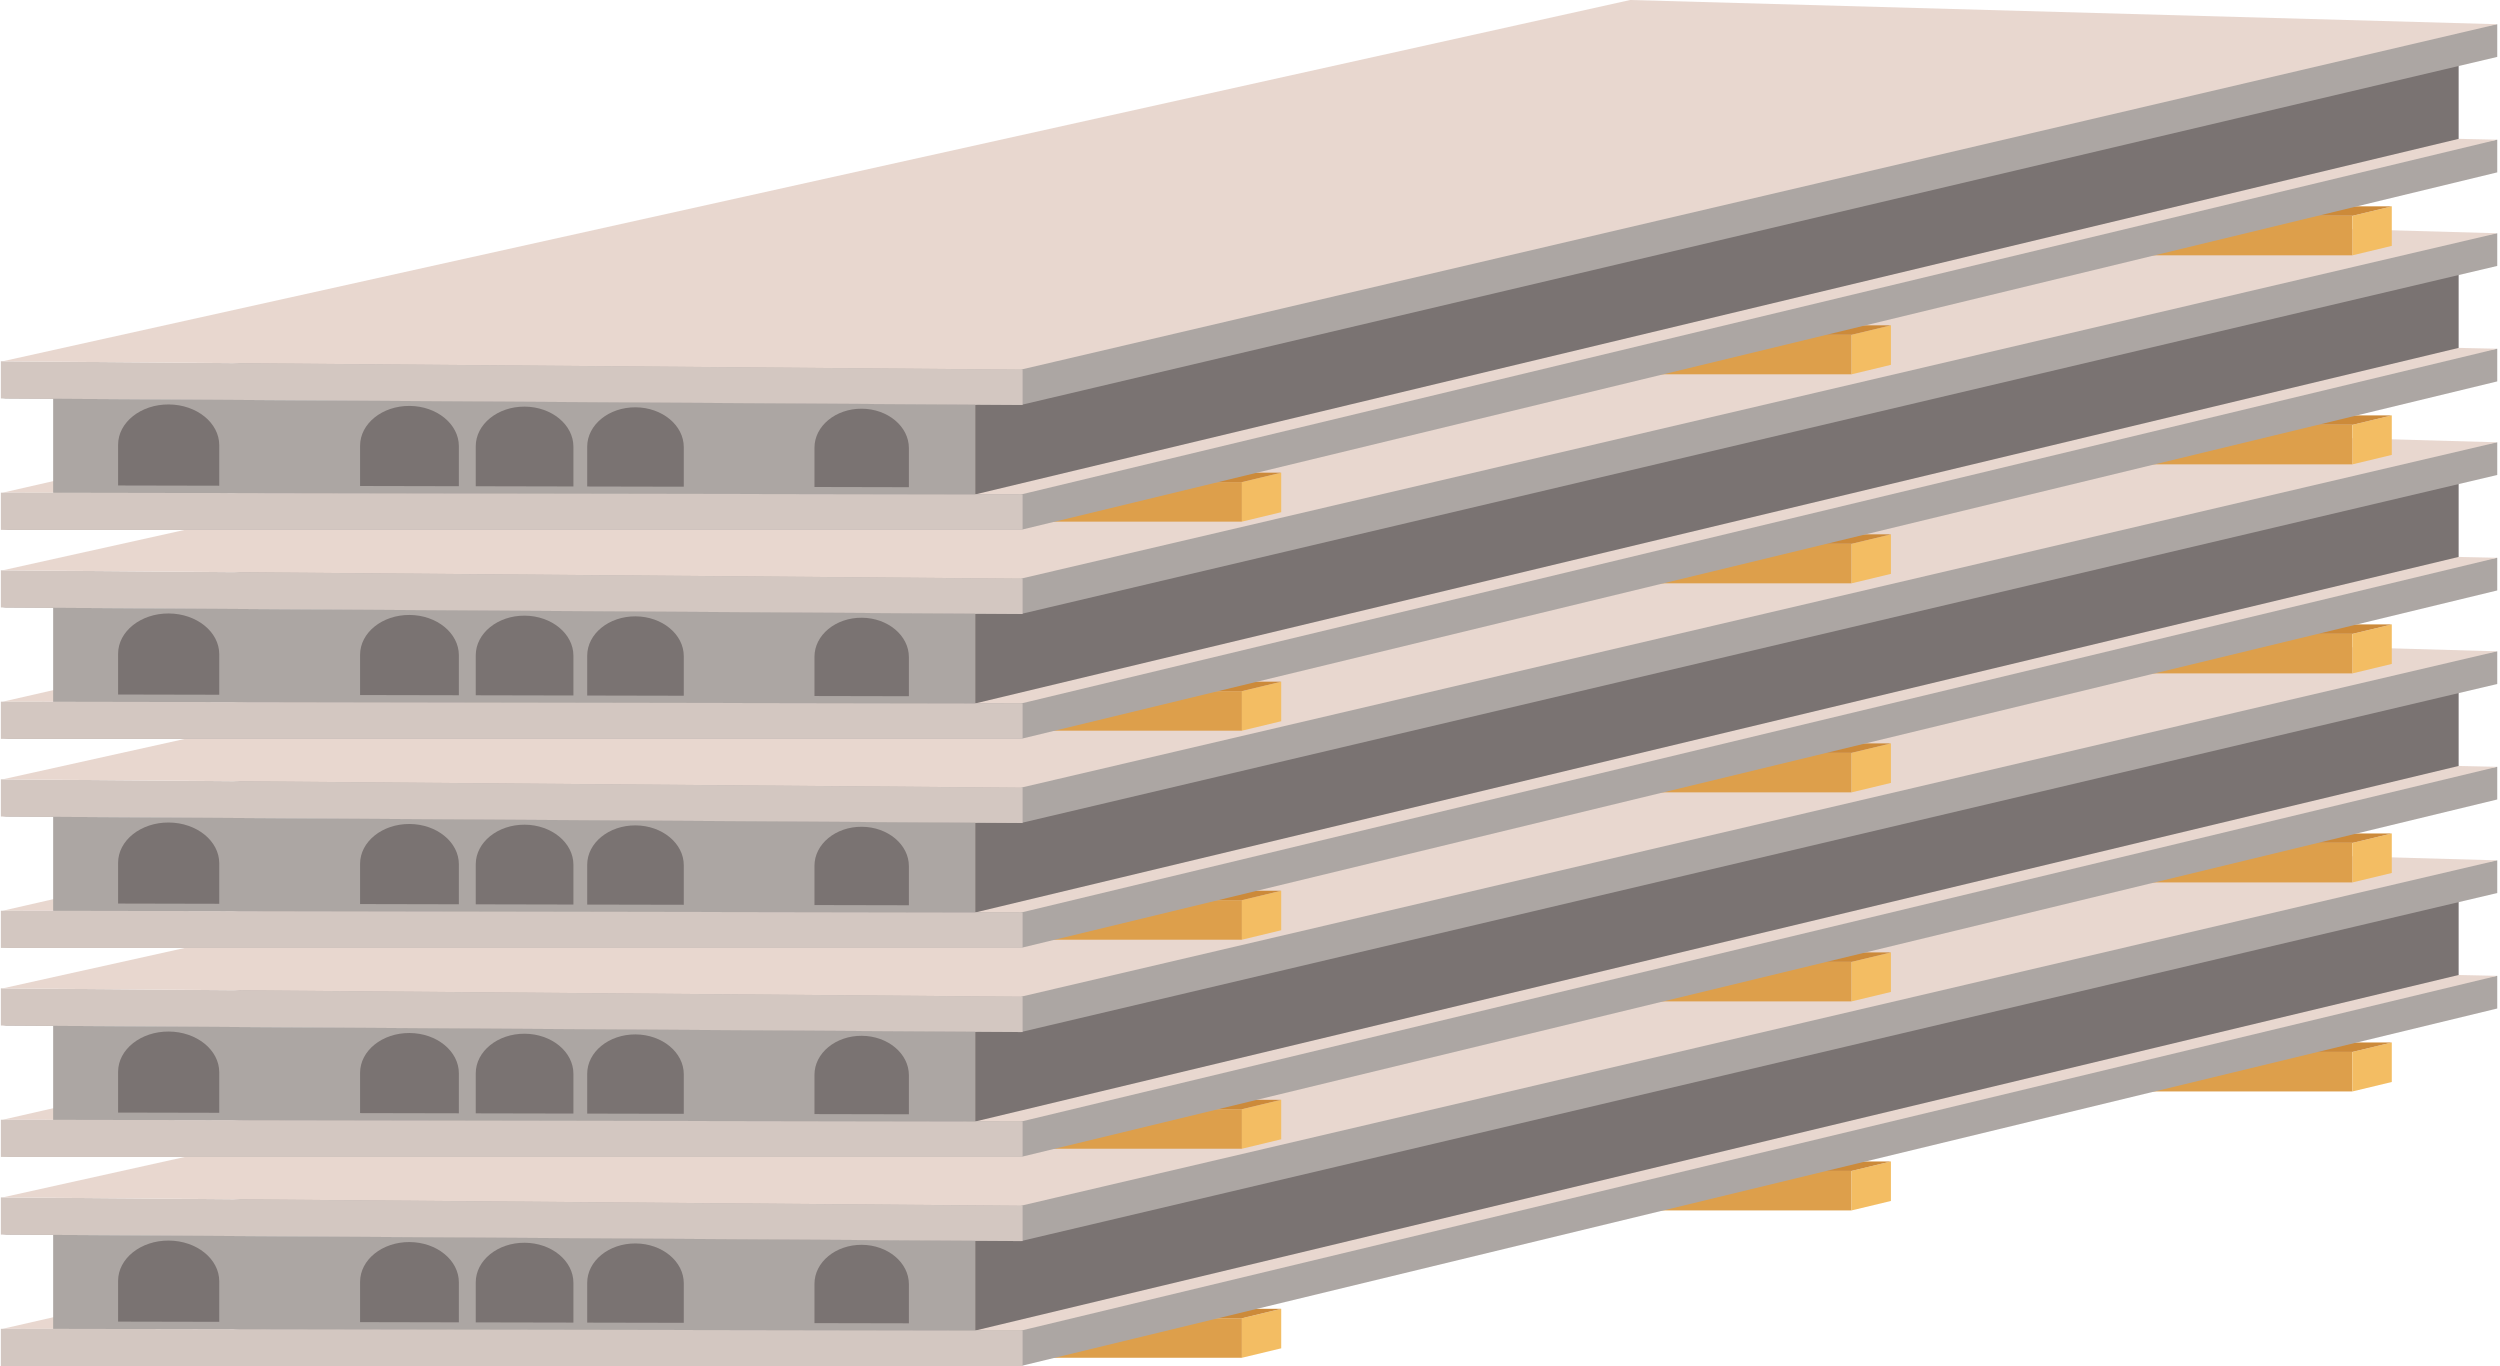 <svg width="388" height="212" viewBox="0 0 388 212" fill="none" xmlns="http://www.w3.org/2000/svg">
<path d="M192.746 204.592H127.945V210.726H192.746V204.592Z" fill="#DD9F4B"/>
<path d="M198.845 209.258L192.742 210.726V204.592L198.845 203.125V209.258Z" fill="#F3BD63"/>
<path d="M198.842 203.125H186.145L184.445 204.592H192.739L198.842 203.125Z" fill="#CC8A3A"/>
<path d="M365.098 163.258H300.297V169.392H365.098V163.258Z" fill="#DD9F4B"/>
<path d="M371.205 167.926L365.102 169.392V163.258L371.205 161.792V167.926Z" fill="#F3BD63"/>
<path d="M371.21 161.792H358.513L356.812 163.258H365.106L371.21 161.792Z" fill="#CC8A3A"/>
<path d="M287.365 181.724H222.562V187.857H287.365V181.724Z" fill="#DD9F4B"/>
<path d="M293.471 186.39L287.367 187.857V181.724L293.471 180.256V186.39Z" fill="#F3BD63"/>
<path d="M293.476 180.256H280.778L279.078 181.724H287.372L293.476 180.256Z" fill="#CC8A3A"/>
<path d="M387.572 156.52V151.448L0.406 212H158.447L387.572 156.52Z" fill="#ACA6A3"/>
<path d="M387.572 151.448L253.002 148.545L0.406 206.23L158.447 206.514L387.572 151.448Z" fill="#E8D7CF"/>
<path d="M381.582 138.441L151.344 192.571V206.502L381.582 151.319V138.441Z" fill="#7A7372"/>
<path d="M387.572 138.598V133.526L0.406 191.608L158.447 192.616L387.572 138.598Z" fill="#ACA6A3"/>
<path d="M158.708 192.618L0.133 191.606V185.834L158.708 187.133V192.618Z" fill="#D3C7C1"/>
<path d="M158.708 211.999H0.133V206.228L158.708 206.513V211.999Z" fill="#D3C7C1"/>
<path d="M151.335 206.501L8.25 206.241V191.658L151.335 192.57V206.501Z" fill="#ACA6A3"/>
<path d="M34.029 205.147L18.328 205.113V198.8C18.328 195.313 21.857 192.509 26.198 192.535C30.528 192.562 34.029 195.396 34.029 198.865V205.147Z" fill="#7A7372"/>
<path d="M141.06 205.378L126.406 205.348V199.249C126.406 195.881 129.7 193.171 133.752 193.195C137.792 193.22 141.06 195.958 141.06 199.309V205.378Z" fill="#7A7372"/>
<path d="M88.994 205.265L73.836 205.234V199.03C73.836 195.605 77.243 192.849 81.434 192.874C85.614 192.9 88.994 195.684 88.994 199.092V205.265Z" fill="#7A7372"/>
<path d="M71.216 205.227L55.883 205.194V198.956C55.883 195.512 59.329 192.741 63.568 192.766C67.797 192.791 71.216 195.592 71.216 199.021V205.227Z" fill="#7A7372"/>
<path d="M106.123 205.302L91.133 205.271V199.103C91.133 195.696 94.5 192.955 98.646 192.982C102.781 193.005 106.123 195.776 106.123 199.166V205.302Z" fill="#7A7372"/>
<path d="M387.572 133.526L253.002 129.766L0.406 185.836L158.447 187.13L387.572 133.526Z" fill="#E8D7CF"/>
<path d="M192.746 172.15H127.945V178.284H192.746V172.15Z" fill="#DD9F4B"/>
<path d="M198.845 176.817L192.742 178.284V172.15L198.845 170.684V176.817Z" fill="#F3BD63"/>
<path d="M198.842 170.684H186.145L184.445 172.15H192.739L198.842 170.684Z" fill="#CC8A3A"/>
<path d="M365.098 130.818H300.297V136.952H365.098V130.818Z" fill="#DD9F4B"/>
<path d="M371.205 135.486L365.102 136.952V130.818L371.205 129.352V135.486Z" fill="#F3BD63"/>
<path d="M371.21 129.352H358.513L356.812 130.818H365.106L371.21 129.352Z" fill="#CC8A3A"/>
<path d="M287.365 149.283H222.562V155.416H287.365V149.283Z" fill="#DD9F4B"/>
<path d="M293.471 153.95L287.367 155.416V149.283L293.471 147.817V153.95Z" fill="#F3BD63"/>
<path d="M293.476 147.817H280.778L279.078 149.283H287.372L293.476 147.817Z" fill="#CC8A3A"/>
<path d="M387.572 124.078V119.006L0.406 179.559H158.447L387.572 124.078Z" fill="#ACA6A3"/>
<path d="M387.572 119.007L253.002 116.104L0.406 173.786L158.447 174.073L387.572 119.007Z" fill="#E8D7CF"/>
<path d="M381.582 105.999L151.344 160.13V174.06L381.582 118.877V105.999Z" fill="#7A7372"/>
<path d="M387.572 106.157V101.083L0.406 159.166L158.447 160.175L387.572 106.157Z" fill="#ACA6A3"/>
<path d="M158.708 160.176L0.133 159.163V153.393L158.708 154.691V160.176Z" fill="#D3C7C1"/>
<path d="M158.708 179.558H0.133V173.786L158.708 174.072V179.558Z" fill="#D3C7C1"/>
<path d="M151.335 174.059L8.25 173.802V159.216L151.335 160.129V174.059Z" fill="#ACA6A3"/>
<path d="M34.029 172.705L18.328 172.671V166.359C18.328 162.872 21.857 160.067 26.198 160.094C30.528 160.122 34.029 162.955 34.029 166.424V172.705Z" fill="#7A7372"/>
<path d="M141.06 172.937L126.406 172.907V166.809C126.406 163.44 129.7 160.73 133.752 160.756C137.792 160.78 141.06 163.519 141.06 166.869V172.937Z" fill="#7A7372"/>
<path d="M88.994 172.824L73.836 172.793V166.589C73.836 163.164 77.243 160.408 81.434 160.434C85.614 160.459 88.994 163.244 88.994 166.653V172.824Z" fill="#7A7372"/>
<path d="M71.216 172.785L55.883 172.753V166.514C55.883 163.069 59.329 160.298 63.568 160.323C67.797 160.348 71.216 163.149 71.216 166.578V172.785Z" fill="#7A7372"/>
<path d="M106.123 172.861L91.133 172.829V166.661C91.133 163.254 94.5 160.514 98.646 160.54C102.781 160.567 106.123 163.335 106.123 166.724V172.861Z" fill="#7A7372"/>
<path d="M387.572 101.084L253.002 97.325L0.406 153.396L158.447 154.689L387.572 101.084Z" fill="#E8D7CF"/>
<path d="M192.746 139.709H127.945V145.844H192.746V139.709Z" fill="#DD9F4B"/>
<path d="M198.845 144.374L192.742 145.843V139.709L198.845 138.242V144.374Z" fill="#F3BD63"/>
<path d="M198.842 138.242H186.145L184.445 139.709H192.739L198.842 138.242Z" fill="#CC8A3A"/>
<path d="M365.098 98.376H300.297V104.511H365.098V98.376Z" fill="#DD9F4B"/>
<path d="M371.205 103.043L365.102 104.51V98.376L371.205 96.91V103.043Z" fill="#F3BD63"/>
<path d="M371.21 96.91H358.513L356.812 98.376H365.106L371.21 96.91Z" fill="#CC8A3A"/>
<path d="M287.365 116.841H222.562V122.975H287.365V116.841Z" fill="#DD9F4B"/>
<path d="M293.471 121.507L287.367 122.975V116.841L293.471 115.373V121.507Z" fill="#F3BD63"/>
<path d="M293.476 115.373H280.778L279.078 116.841H287.372L293.476 115.373Z" fill="#CC8A3A"/>
<path d="M387.572 91.637V86.565L0.406 147.116H158.447L387.572 91.637Z" fill="#ACA6A3"/>
<path d="M387.572 86.565L253.002 83.663L0.406 141.346L158.447 141.631L387.572 86.565Z" fill="#E8D7CF"/>
<path d="M381.582 73.558L151.344 127.688V141.618L381.582 86.435V73.558Z" fill="#7A7372"/>
<path d="M387.572 73.715V68.643L0.406 126.725L158.447 127.733L387.572 73.715Z" fill="#ACA6A3"/>
<path d="M158.708 127.735L0.133 126.724V120.952L158.708 122.251V127.735Z" fill="#D3C7C1"/>
<path d="M158.708 147.117H0.133V141.345L158.708 141.632V147.117Z" fill="#D3C7C1"/>
<path d="M151.335 141.619L8.25 141.361V126.775L151.335 127.688V141.619Z" fill="#ACA6A3"/>
<path d="M34.029 140.266L18.328 140.231V133.919C18.328 130.432 21.857 127.627 26.198 127.654C30.528 127.682 34.029 130.516 34.029 133.984V140.266Z" fill="#7A7372"/>
<path d="M141.06 140.496L126.406 140.465V134.367C126.406 131 129.7 128.288 133.752 128.314C137.792 128.339 141.06 131.077 141.06 134.427V140.496Z" fill="#7A7372"/>
<path d="M88.994 140.384L73.836 140.351V134.147C73.836 130.722 77.243 127.966 81.434 127.991C85.614 128.017 88.994 130.801 88.994 134.21V140.384Z" fill="#7A7372"/>
<path d="M71.216 140.344L55.883 140.311V134.072C55.883 130.627 59.329 127.857 63.568 127.882C67.797 127.908 71.216 130.707 71.216 134.136V140.344Z" fill="#7A7372"/>
<path d="M106.123 140.42L91.133 140.389V134.221C91.133 130.814 94.5 128.074 98.646 128.1C102.781 128.126 106.123 130.894 106.123 134.284V140.42Z" fill="#7A7372"/>
<path d="M387.572 68.643L253.002 64.884L0.406 120.954L158.447 122.248L387.572 68.643Z" fill="#E8D7CF"/>
<path d="M192.746 107.267H127.945V113.401H192.746V107.267Z" fill="#DD9F4B"/>
<path d="M198.845 111.933L192.742 113.401V107.266L198.845 105.8V111.933Z" fill="#F3BD63"/>
<path d="M198.842 105.8H186.145L184.445 107.266H192.739L198.842 105.8Z" fill="#CC8A3A"/>
<path d="M365.098 65.933H300.297V72.067H365.098V65.933Z" fill="#DD9F4B"/>
<path d="M371.205 70.601L365.102 72.067V65.933L371.205 64.467V70.601Z" fill="#F3BD63"/>
<path d="M371.21 64.467H358.513L356.812 65.933H365.106L371.21 64.467Z" fill="#CC8A3A"/>
<path d="M287.365 84.399H222.562V90.532H287.365V84.399Z" fill="#DD9F4B"/>
<path d="M293.471 89.065L287.367 90.531V84.399L293.471 82.933V89.065Z" fill="#F3BD63"/>
<path d="M293.476 82.933H280.778L279.078 84.399H287.372L293.476 82.933Z" fill="#CC8A3A"/>
<path d="M387.572 59.195V54.123L0.406 114.675H158.447L387.572 59.195Z" fill="#ACA6A3"/>
<path d="M387.572 54.122L253.002 51.22L0.406 108.903L158.447 109.188L387.572 54.122Z" fill="#E8D7CF"/>
<path d="M381.582 41.116L151.344 95.247V109.175L381.582 53.994V41.116Z" fill="#7A7372"/>
<path d="M387.572 41.273V36.201L0.406 94.283L158.447 95.291L387.572 41.273Z" fill="#ACA6A3"/>
<path d="M158.708 95.293L0.133 94.282V88.51L158.708 89.808V95.293Z" fill="#D3C7C1"/>
<path d="M158.708 114.675H0.133V108.902L158.708 109.189V114.675Z" fill="#D3C7C1"/>
<path d="M151.335 109.176L8.25 108.918V94.334L151.335 95.247V109.176Z" fill="#ACA6A3"/>
<path d="M34.029 107.822L18.328 107.788V101.475C18.328 97.988 21.857 95.183 26.198 95.21C30.528 95.237 34.029 98.071 34.029 101.539V107.822Z" fill="#7A7372"/>
<path d="M141.06 108.054L126.406 108.023V101.925C126.406 98.558 129.7 95.846 133.752 95.872C137.792 95.896 141.06 98.635 141.06 101.985V108.054Z" fill="#7A7372"/>
<path d="M88.994 107.941L73.836 107.909V101.705C73.836 98.28 77.243 95.524 81.434 95.549C85.614 95.575 88.994 98.361 88.994 101.768V107.941Z" fill="#7A7372"/>
<path d="M71.216 107.902L55.883 107.871V101.632C55.883 98.187 59.329 95.416 63.568 95.441C67.797 95.467 71.216 98.267 71.216 101.696V107.902Z" fill="#7A7372"/>
<path d="M106.123 107.978L91.133 107.946V101.778C91.133 98.371 94.5 95.631 98.646 95.657C102.781 95.683 106.123 98.451 106.123 101.841V107.978Z" fill="#7A7372"/>
<path d="M387.572 36.201L253.002 32.441L0.406 88.512L158.447 89.805L387.572 36.201Z" fill="#E8D7CF"/>
<path d="M192.746 74.825H127.945V80.959H192.746V74.825Z" fill="#DD9F4B"/>
<path d="M198.845 79.492L192.742 80.959V74.825L198.845 73.359V79.492Z" fill="#F3BD63"/>
<path d="M198.842 73.359H186.145L184.445 74.825H192.739L198.842 73.359Z" fill="#CC8A3A"/>
<path d="M365.098 33.493H300.297V39.627H365.098V33.493Z" fill="#DD9F4B"/>
<path d="M371.205 38.16L365.102 39.627V33.492L371.205 32.026V38.16Z" fill="#F3BD63"/>
<path d="M371.21 32.026H358.513L356.812 33.492H365.106L371.21 32.026Z" fill="#CC8A3A"/>
<path d="M287.365 51.958H222.562V58.092H287.365V51.958Z" fill="#DD9F4B"/>
<path d="M293.471 56.623L287.367 58.092V51.958L293.471 50.492V56.623Z" fill="#F3BD63"/>
<path d="M293.476 50.492H280.778L279.078 51.958H287.372L293.476 50.492Z" fill="#CC8A3A"/>
<path d="M387.572 26.752V21.681L0.406 82.234H158.447L387.572 26.752Z" fill="#ACA6A3"/>
<path d="M387.572 21.681L253.002 18.779L0.406 76.462L158.447 76.747L387.572 21.681Z" fill="#E8D7CF"/>
<path d="M381.582 8.674L151.344 62.806V76.734L381.582 21.552V8.674Z" fill="#7A7372"/>
<path d="M387.572 8.832V3.758L0.406 61.841L158.447 62.85L387.572 8.832Z" fill="#ACA6A3"/>
<path d="M158.708 62.851L0.133 61.839V56.068L158.708 57.366V62.851Z" fill="#D3C7C1"/>
<path d="M158.708 82.233H0.133V76.46L158.708 76.747V82.233Z" fill="#D3C7C1"/>
<path d="M151.335 76.734L8.25 76.477V61.891L151.335 62.806V76.734Z" fill="#ACA6A3"/>
<path d="M34.029 75.381L18.328 75.347V69.034C18.328 65.547 21.857 62.742 26.198 62.77C30.528 62.796 34.029 65.631 34.029 69.1V75.381Z" fill="#7A7372"/>
<path d="M141.06 75.614L126.406 75.582V69.483C126.406 66.116 129.7 63.405 133.752 63.431C137.792 63.456 141.06 66.192 141.06 69.544V75.614Z" fill="#7A7372"/>
<path d="M88.994 75.5L73.836 75.467V69.265C73.836 65.84 77.243 63.082 81.434 63.107C85.614 63.133 88.994 65.919 88.994 69.327V75.5Z" fill="#7A7372"/>
<path d="M71.216 75.461L55.883 75.428V69.189C55.883 65.744 59.329 62.972 63.568 62.998C67.797 63.025 71.216 65.824 71.216 69.253V75.461Z" fill="#7A7372"/>
<path d="M106.123 75.536L91.133 75.504V69.336C91.133 65.929 94.5 63.189 98.646 63.215C102.781 63.241 106.123 66.009 106.123 69.399V75.536Z" fill="#7A7372"/>
<path d="M387.572 3.759L253.002 0L0.406 56.071L158.447 57.364L387.572 3.759Z" fill="#E8D7CF"/>
</svg>
